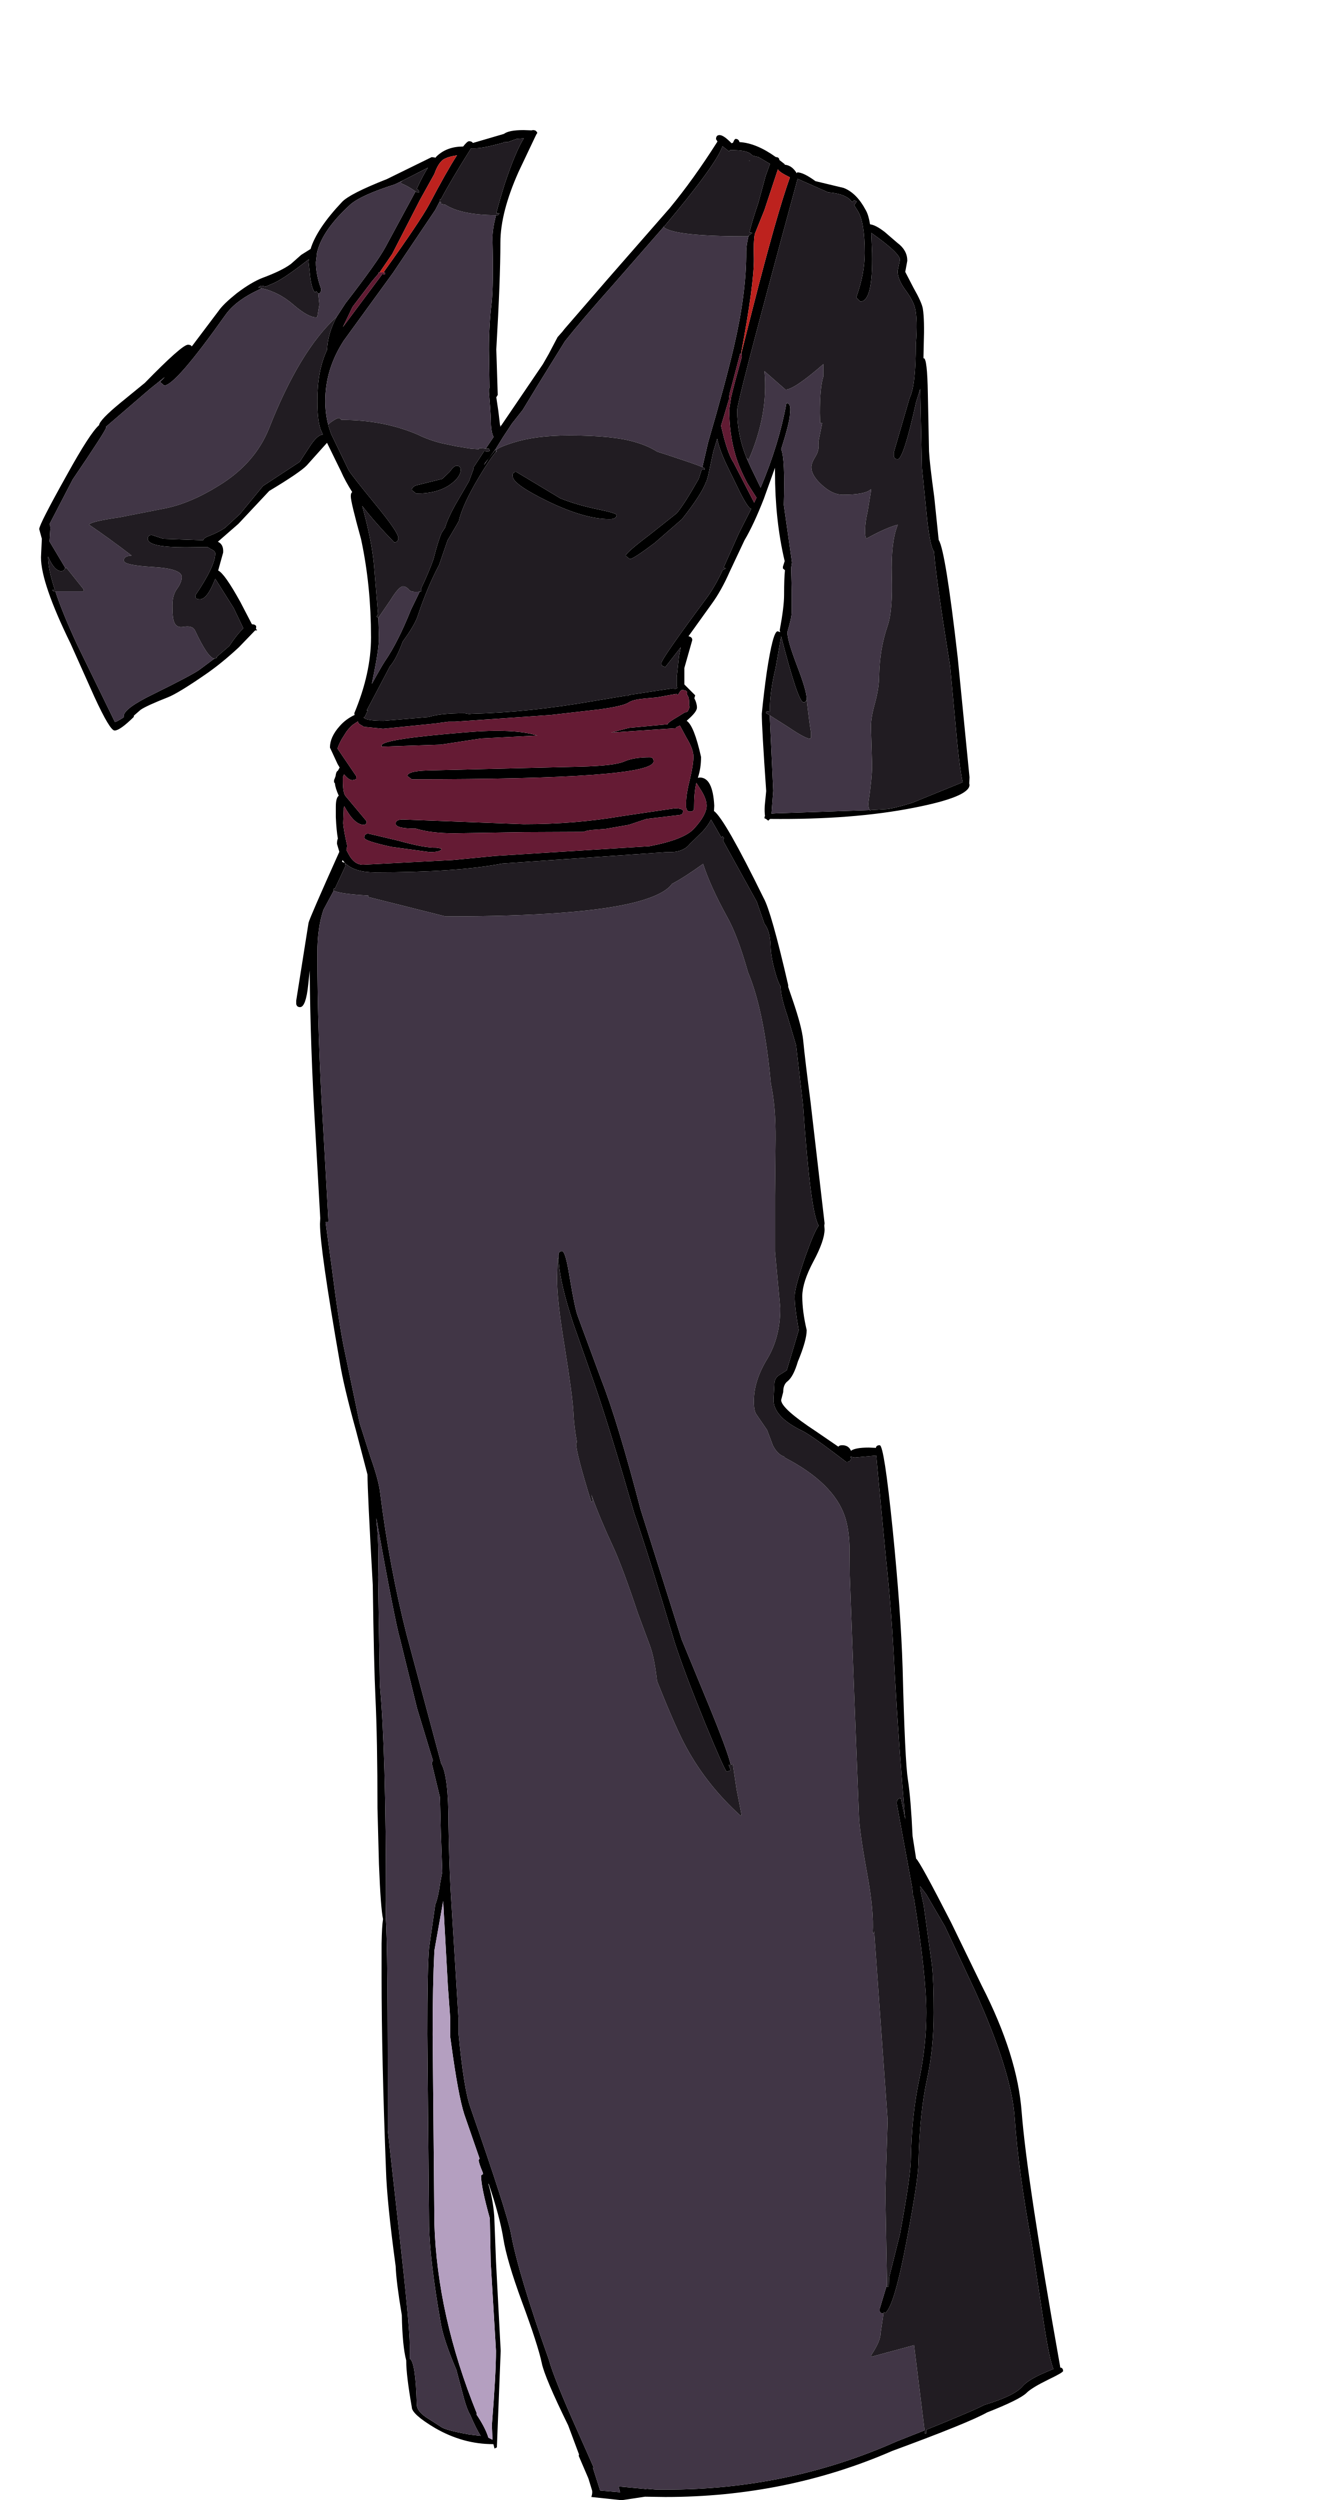 <?xml version="1.0" encoding="UTF-8"?>
<svg xmlns="http://www.w3.org/2000/svg" xmlns:xlink="http://www.w3.org/1999/xlink" width="290px" height="542px" viewBox="0 0 290 542" version="1.1">
<g id="surface1">
<path style=" stroke:none;fill-rule:evenodd;fill:rgb(0%,0%,0%);fill-opacity:1;" d="M 108.73 92.23 L 117.766 78.93 L 119.039 76.699 L 120.945 73.074 L 121.965 71.926 L 122.41 71.355 L 131.891 60.406 L 145.254 45.129 C 148.691 40.973 152.148 36.156 155.625 30.68 L 155.309 30.172 C 155.309 29.578 155.562 29.281 156.074 29.281 C 156.668 29.281 157.535 29.875 158.68 31.062 L 159 30.934 C 159.211 30.383 159.402 30.109 159.57 30.109 C 159.996 30.109 160.273 30.34 160.398 30.809 C 162.816 30.934 165.449 32.016 168.289 34.055 C 168.758 34.055 169.012 34.266 169.055 34.691 L 170.199 35.582 L 170.199 35.707 C 171.258 35.793 172.129 36.41 172.809 37.555 L 172.934 37.363 C 173.824 37.363 175.141 38 176.879 39.273 L 182.988 40.738 C 184.855 41.457 186.445 43.051 187.762 45.512 C 188.188 46.234 188.504 47.273 188.715 48.629 C 189.523 48.715 190.582 49.266 191.898 50.285 L 194.633 52.641 C 196.078 53.703 196.797 54.996 196.797 56.523 L 196.352 58.941 L 198.133 62.379 C 199.363 64.543 200.043 66.07 200.172 66.961 C 200.426 68.574 200.488 71.121 200.363 74.602 L 200.297 77.656 L 200.363 77.656 C 200.871 77.656 201.168 80.203 201.254 85.293 L 201.508 97.832 C 201.59 99.531 201.973 102.863 202.652 107.828 L 203.605 117.059 C 204.582 118.5 205.961 127.027 207.742 142.645 L 210.289 168.488 L 210.227 169.824 L 210.289 170.145 C 210.289 171.883 206.258 173.539 198.199 175.109 C 189.418 176.848 179.023 177.652 167.016 177.527 L 166.637 177.91 L 166.062 177.461 L 165.871 177.461 L 165.809 177.145 L 165.934 176.891 C 165.852 176.34 165.828 175.617 165.871 174.727 L 166.191 171.48 C 165.555 162.355 165.234 156.777 165.234 154.738 C 165.531 151.684 165.895 148.672 166.316 145.699 C 167.207 139.801 167.992 136.852 168.672 136.852 L 169.246 137.043 L 169.117 136.66 C 169.754 133.266 170.07 130.699 170.07 128.961 C 170.07 126.539 170.137 124.758 170.262 123.613 L 169.816 123.23 L 169.816 122.848 L 170.199 121.641 C 168.801 115.742 168.098 109.293 168.098 102.289 L 168.098 101.398 L 165.809 107.762 L 165.746 107.953 C 164.262 111.773 162.84 114.828 161.48 117.121 L 158.301 123.867 C 157.07 126.668 155.754 129.023 154.355 130.934 L 149.328 137.934 C 149.879 138.02 150.156 138.297 150.156 138.762 L 148.438 144.809 L 148.438 148.375 L 150.789 150.73 L 150.602 151.367 C 150.98 152.086 151.172 152.766 151.172 153.402 C 151.172 153.996 150.516 154.867 149.199 156.012 L 148.945 156.266 C 150.008 156.945 151.047 159.555 152.062 164.098 C 152.062 165.75 151.828 167.258 151.363 168.613 L 151.809 168.551 C 153.676 168.551 154.715 170.59 154.926 174.664 L 154.863 175.809 C 156.434 176.953 160.02 183.234 165.617 194.648 C 166.719 196.559 168.504 202.859 170.961 213.555 L 170.961 213.938 L 172.043 217.117 C 173.273 220.727 173.996 223.504 174.207 225.457 C 174.504 228.512 175.035 232.945 175.797 238.762 L 178.852 265.176 L 178.789 265.684 L 178.852 266.512 C 178.852 268.125 178.047 270.438 176.434 273.449 C 174.824 276.465 174.016 278.988 174.016 281.023 C 174.016 283.188 174.336 285.629 174.973 288.344 C 174.973 289.832 174.336 292.102 173.062 295.156 C 172.426 297.32 171.684 298.742 170.836 299.422 C 170.199 299.887 169.879 300.672 169.879 301.777 L 169.434 303.496 C 169.434 304.727 171.961 306.996 177.008 310.305 L 181.844 313.617 C 181.973 313.402 182.246 313.297 182.672 313.297 C 183.605 313.297 184.242 313.699 184.582 314.508 C 185.176 314.039 186.469 313.805 188.461 313.805 L 189.988 313.871 C 190.031 313.488 190.309 313.297 190.816 313.297 C 191.453 313.297 192.387 319.363 193.617 331.5 C 194.805 343.297 195.523 353.336 195.781 361.609 C 196.121 375.102 196.5 383.168 196.926 385.797 C 197.348 388.512 197.688 392.586 197.941 398.02 L 198.707 402.918 C 199.258 403.344 201.781 407.949 206.281 416.73 L 212.961 430.48 C 218.137 440.582 221.02 449.746 221.613 457.98 C 222.379 467.738 225.156 486.094 229.953 513.039 L 229.953 513.23 C 230.375 513.273 230.586 513.527 230.586 513.992 C 230.586 514.207 229.527 514.82 227.406 515.84 C 224.988 517.027 223.418 517.98 222.695 518.703 C 221.723 519.68 218.859 521.102 214.105 522.969 C 211.477 524.453 204.625 527.234 193.551 531.305 C 178.238 537.969 161.82 541.301 144.301 541.301 L 139.91 541.234 L 134.82 542 L 128.266 541.301 C 128.477 540.664 128.52 540.152 128.391 539.773 L 127.629 537.289 L 125.527 532.387 L 125.59 532.07 L 123.238 525.77 C 119.844 518.852 117.934 514.355 117.512 512.273 C 116.957 509.645 115.516 505.188 113.184 498.906 C 111.02 493.008 109.684 488.469 109.176 485.285 C 108.664 482.102 107.605 478.137 105.992 473.383 L 105.93 473.445 C 106.566 475.484 106.988 477.797 107.203 480.383 L 107.582 490.25 L 108.602 509.602 L 107.773 530.543 L 107.266 530.797 L 107.012 529.844 L 106.945 529.844 C 102.578 529.844 98.379 528.676 94.348 526.34 C 90.996 524.348 89.32 522.84 89.32 521.82 C 88.516 517.238 88.113 513.906 88.113 511.828 L 88.113 511.703 C 87.559 509.621 87.242 506.355 87.156 501.898 C 86.352 497.105 85.906 493.559 85.82 491.27 C 84.547 481.891 83.848 474.93 83.719 470.391 C 83.086 454.055 82.766 440.094 82.766 428.508 L 82.766 421.379 C 82.809 418.832 82.914 417.051 83.086 416.031 C 82.746 414.504 82.449 410.535 82.195 404.129 L 81.875 391.973 C 81.875 382.125 81.727 374.086 81.43 367.848 C 81.219 363.562 81.027 355.477 80.855 343.594 C 80.094 330.145 79.711 322.164 79.711 319.664 L 77.23 310.18 C 75.406 303.602 74.219 298.57 73.668 295.094 C 70.824 278.797 69.402 268.867 69.402 265.305 L 69.465 264.094 L 68.387 244.996 C 67.664 232.863 67.262 221.32 67.176 210.371 L 66.859 213.426 C 66.52 216.695 65.926 218.328 65.074 218.328 C 64.609 218.328 64.332 218.094 64.25 217.629 L 64.25 216.926 L 66.922 200.059 C 67.047 199.422 69.277 194.289 73.602 184.656 L 73.094 182.938 C 73.094 182.426 73.156 182.047 73.285 181.793 C 73.074 180.602 72.926 179.055 72.84 177.145 L 72.84 174.918 C 72.84 173.602 73.051 172.797 73.477 172.496 C 72.965 171.352 72.691 170.461 72.648 169.824 L 72.457 169.57 L 72.457 169.125 L 72.777 168.297 C 72.859 167.574 73.031 167.172 73.285 167.086 L 73.668 166.387 L 73.223 165.625 L 71.566 162.059 C 71.566 160.531 72.266 158.984 73.668 157.414 C 74.559 156.395 75.641 155.586 76.91 154.992 L 76.848 154.613 C 79.266 148.84 80.477 143.367 80.477 138.188 C 80.477 130.68 79.754 123.57 78.312 116.867 C 76.828 111.52 76.086 108.422 76.086 107.574 C 76.086 107.105 76.191 106.809 76.402 106.68 C 75.383 105.07 74.578 103.582 73.984 102.227 L 70.93 95.988 L 66.539 100.891 C 65.562 101.906 62.848 103.754 58.395 106.426 L 51.711 113.555 L 47.258 117.438 C 48.105 117.82 48.488 118.605 48.402 119.793 L 47.32 123.676 C 48.254 124.102 49.867 126.391 52.16 130.551 L 54.641 135.324 C 55.402 135.367 55.699 135.645 55.531 136.152 L 55.531 136.344 L 55.785 136.66 L 55.34 136.66 L 51.84 140.289 C 49.379 142.582 46.984 144.535 44.648 146.145 C 40.66 148.902 37.902 150.582 36.379 151.176 C 33.363 152.363 31.414 153.254 30.523 153.848 L 29.059 155.121 L 28.996 155.438 C 27 157.391 25.621 158.367 24.859 158.367 C 24.18 158.367 22.719 155.926 20.469 151.047 L 15.312 139.527 C 11.031 130.785 8.887 124.547 8.887 120.812 L 9.078 116.801 L 8.504 114.703 C 8.504 114.023 10.5 110.117 14.488 102.988 C 17.84 96.922 20.172 93.312 21.488 92.168 C 21.57 91.406 23.141 89.77 26.195 87.266 L 31.414 83.004 C 36.801 77.484 39.918 74.727 40.77 74.727 C 41.191 74.727 41.469 74.855 41.594 75.109 L 47.449 67.344 C 48.129 66.367 49.422 65.117 51.332 63.59 C 53.453 61.977 55.34 60.852 56.996 60.215 C 59.75 59.195 61.789 58.199 63.102 57.223 L 65.332 55.25 L 67.367 53.977 C 68.258 51.051 70.527 47.656 74.176 43.793 C 75.277 42.605 78.523 40.949 83.91 38.828 L 93.648 34.055 L 94.477 34.18 L 94.664 33.926 C 96.152 32.484 98.082 31.762 100.457 31.762 C 101.051 31 101.473 30.617 101.73 30.617 C 102.152 30.617 102.43 30.742 102.555 31 L 109.301 29.027 C 110.023 28.473 111.445 28.199 113.566 28.199 L 115.281 28.262 L 115.602 28.199 C 115.984 28.199 116.238 28.305 116.363 28.516 C 116.578 28.688 116.578 28.879 116.363 29.09 L 116.047 29.727 L 112.484 37.238 C 109.852 43.137 108.539 48.25 108.539 52.578 C 108.539 57.883 108.242 65.605 107.648 75.746 L 107.965 85.613 L 107.648 86.121 L 108.094 89.113 L 108.473 92.297 L 108.539 92.551 L 108.73 92.23 M 188.652 175.617 L 188.715 175.746 L 188.906 175.617 L 191.961 175.426 C 192.852 175.426 194.824 174.961 197.879 174.027 L 208.824 169.57 C 208.441 168 208.039 165.113 207.617 160.914 L 206.09 144.426 C 204.051 131.824 202.887 123.527 202.59 119.539 C 202.078 118.988 201.59 116.738 201.125 112.793 L 199.98 101.461 L 199.598 84.277 L 198.707 87.141 C 196.883 95.414 195.547 99.551 194.699 99.551 C 194.23 99.551 193.957 99.32 193.871 98.852 L 193.871 98.09 L 197.309 86.25 C 198.199 84.508 198.645 80.625 198.645 74.602 C 198.941 71.035 198.875 68.406 198.453 66.707 C 198.199 65.648 197.457 64.289 196.227 62.633 C 195.207 61.191 194.699 59.898 194.699 58.75 L 195.207 56.332 C 195.207 55.355 193.129 53.406 188.973 50.477 L 189.16 54.867 C 189.289 61.871 188.441 65.371 186.617 65.371 L 185.727 64.48 C 186.957 61.043 187.57 57.84 187.57 54.867 C 187.57 50.371 187.062 47.316 186.043 45.703 L 185.281 44.492 L 185.852 43.664 L 185.281 43.41 L 184.836 43.793 L 184.324 43.219 C 183.352 42.371 181.781 41.863 179.617 41.691 L 173 38.766 L 169.754 50.73 C 163.18 75.004 159.891 87.734 159.891 88.922 C 159.891 92.488 160.547 95.883 161.863 99.105 L 161.801 99.172 L 161.992 99.426 L 162.883 101.398 L 164.98 105.727 C 167.652 99.402 169.52 93.293 170.582 87.395 C 171.301 87.395 171.555 88.16 171.344 89.688 C 171.344 90.789 170.707 93.355 169.434 97.387 C 170.031 98.746 170.219 102.777 170.008 109.48 L 171.789 121.957 L 171.598 123.105 L 171.727 128.258 L 171.727 132.652 C 171.727 133.457 171.406 134.922 170.773 137.043 C 170.773 138.23 171.473 140.652 172.871 144.301 C 174.273 147.949 174.973 150.348 174.973 151.492 L 174.973 151.746 L 174.527 152.258 L 174.273 152.258 C 173.508 152.258 171.895 147.484 169.434 137.934 L 168.227 144.809 C 167.379 148.289 166.953 151.449 166.953 154.293 L 166.383 154.168 L 166.191 154.355 L 166.191 154.613 L 166.953 155.059 L 167.719 171.414 L 167.336 176.379 L 168.418 176.316 L 188.652 175.617 M 162.371 51.113 L 163.199 50.477 L 162.562 50.348 C 162.988 48.609 163.625 46.508 164.473 44.047 L 166.062 38.191 L 167.016 35.52 L 164.535 34.055 L 163.262 33.734 L 162.816 33.355 C 162.18 32.801 160.695 32.527 158.363 32.527 L 158.109 32.844 L 157.918 32.652 L 156.707 31.699 C 155.816 34.328 151.66 40.059 144.238 48.887 L 144.172 48.949 L 144.047 48.949 L 144.047 49.074 L 132.973 61.742 C 128.477 66.793 124.996 70.867 122.539 73.965 L 116.746 83.32 L 113.375 88.859 L 111.211 91.598 L 111.02 91.852 L 109.047 94.844 L 107.52 97.324 L 107.457 97.387 L 106.121 99.234 L 105.547 99.934 L 105.23 100.316 L 104.973 100.824 L 106.055 99.297 L 106.121 99.234 L 107.52 97.387 L 107.52 97.707 L 107.582 97.898 C 106.566 99.172 105.355 100.973 103.957 103.309 C 101.539 107.34 100.055 110.562 99.5 112.984 L 99.184 113.555 L 97.656 116.164 L 97.082 117.121 L 95.238 122.469 C 93.543 125.648 91.992 129.34 90.594 133.543 C 90.168 134.859 89.086 136.703 87.348 139.082 C 86.414 141.625 85.48 143.43 84.547 144.492 L 79.52 154.039 L 79.84 153.977 L 79.52 154.547 L 79.203 155.25 L 79.012 155.504 L 78.883 155.504 L 78.949 155.566 L 78.949 155.629 C 79.457 156.055 80.879 156.266 83.211 156.266 L 92.949 155.438 C 94.688 154.887 97.297 154.613 100.773 154.613 L 101.73 154.801 L 102.367 154.738 C 110.594 154.527 119.336 153.613 128.582 152 L 135.836 150.793 L 135.836 150.918 L 136.219 150.918 L 136.41 150.664 L 145.574 149.266 L 146.59 149.328 L 146.91 149.137 L 146.781 148.566 L 146.781 146.781 L 147.289 142.199 L 147.672 140.289 L 144.301 144.617 L 143.535 144.301 L 143.473 143.727 C 143.473 143.133 146.719 138.465 153.207 129.723 C 154.438 128.07 155.625 126.012 156.773 123.551 L 157.473 123.23 L 156.965 123.039 L 157.152 122.594 L 160.273 115.594 L 162.945 110.309 C 162.52 110.266 161.715 109.078 160.527 106.746 L 158.047 101.652 C 156.773 99.105 155.945 96.922 155.562 95.098 L 154.734 97.832 L 153.59 103.117 L 153.207 104.453 L 153.145 104.453 C 152.508 106.234 150.77 108.93 147.926 112.539 L 142.008 117.691 C 138.914 120.027 137.109 121.195 136.602 121.195 L 135.711 120.492 C 135.711 120.07 137.449 118.543 140.926 115.91 L 146.781 111.266 C 147.844 110.035 149.434 107.551 151.555 103.816 L 152.191 101.844 L 152.828 101.844 L 152.891 101.527 L 152.383 101.27 L 152.383 101.145 L 153.59 95.926 C 156.094 87.352 157.961 80.434 159.191 75.172 C 161.016 67.324 161.906 60.426 161.863 54.488 C 161.863 53.637 162.031 52.512 162.371 51.113 M 162.691 34.883 L 162.438 34.883 L 162.562 34.816 L 162.691 34.883 M 160.781 76.699 L 163.262 66.898 C 166.785 53.105 169.477 43.625 171.344 38.445 C 169.691 37.641 168.82 37.047 168.734 36.664 L 165.809 45.512 L 163.707 50.73 C 163.496 51.875 163.434 53.637 163.516 56.016 C 163.559 59.664 162.625 66.559 160.719 76.699 L 160.527 76.699 L 159 82.492 L 158.234 85.359 L 158.234 85.422 L 158.109 86.312 L 158.109 86.566 L 156.391 92.297 L 157.027 94.906 C 157.746 97.535 158.449 99.34 159.125 100.316 L 163.582 108.973 L 164.09 107.891 L 162.117 104.773 C 160.887 102.438 160.02 100.379 159.508 98.598 C 158.617 95.543 158.172 92.273 158.172 88.797 L 158.617 85.93 L 158.68 85.676 L 158.746 85.547 L 158.746 85.422 L 159.383 82.938 L 160.91 77.336 L 160.844 76.699 L 160.781 76.699 M 132.211 112.539 C 128.605 112.539 124.129 111.242 118.781 108.656 C 113.734 106.195 111.211 104.391 111.211 103.246 L 111.211 102.797 C 111.336 102.461 111.594 102.289 111.973 102.289 L 121.52 108.02 C 123.895 108.992 126.758 109.82 130.109 110.5 C 132.527 111.008 133.738 111.391 133.738 111.645 C 133.738 112.242 133.227 112.539 132.211 112.539 M 107.582 46.656 L 108.027 46.656 L 108.348 46.273 L 107.648 46.211 C 108.113 44.387 108.73 42.266 109.492 39.848 C 111.062 35.137 112.441 31.848 113.629 29.98 L 112.039 30.109 L 110.129 30.809 L 109.301 30.742 L 109.176 30.934 C 106.246 31.742 104.211 32.145 103.066 32.145 L 102.176 32.145 C 99.332 36.641 97.148 40.336 95.621 43.219 L 95.555 43.219 C 95.43 43.219 95.367 43.285 95.367 43.41 L 95.367 43.664 L 94.41 45.512 L 85.246 59.133 L 74.559 73.836 C 71.883 77.953 70.547 82.324 70.547 86.949 C 70.547 88.73 70.762 90.43 71.184 92.043 L 71.25 92.359 L 71.82 94.078 L 75.574 101.844 C 75.871 102.438 77.844 104.961 81.492 109.418 C 84.762 113.406 86.395 115.805 86.395 116.609 C 86.395 117.246 86.098 117.566 85.504 117.566 C 82.746 114.723 80.434 112.094 78.566 109.672 L 79.328 112.602 C 80.262 116.379 80.855 119.668 81.113 122.469 L 82.004 133.098 L 81.684 133.672 L 82.004 133.926 L 82.066 133.926 L 82.195 138.316 C 82.195 140.016 81.707 143.176 80.73 147.801 L 80.668 148.246 C 82.066 145.699 83.02 144.047 83.531 143.281 C 85.395 140.566 87.262 136.875 89.129 132.207 L 91.039 128.258 L 91.355 128.195 L 91.422 127.941 L 91.355 127.688 L 91.293 127.688 C 92.523 125.098 93.434 122.934 94.031 121.195 C 94.707 118.562 95.281 116.695 95.746 115.594 L 96.574 114.32 C 96.871 113.176 97.594 111.562 98.738 109.48 L 101.73 104.328 L 102.746 101.59 L 102.621 101.461 L 105.039 97.77 L 105.93 97.898 L 106.246 97.707 L 106.055 97.262 L 105.355 97.262 L 107.074 94.715 C 106.777 94.207 106.586 93.379 106.5 92.23 L 106.438 90.195 L 106.312 88.223 L 106.055 84.977 L 106.055 84.34 L 106.184 84.086 L 106.055 75.809 C 106.055 72.246 106.246 68.895 106.629 65.754 C 106.926 63.164 106.988 58.539 106.82 51.875 C 106.777 50.605 107.031 48.863 107.582 46.656 M 83.211 59.07 L 83.531 58.559 C 88.578 51.516 91.758 46.785 93.074 44.367 C 95.621 39.527 97.637 35.965 99.121 33.672 C 97.676 33.883 96.637 34.223 96 34.691 C 95.324 35.242 94.73 36.238 94.219 37.684 L 91.039 43.41 L 85.059 55.059 L 82.32 59.07 C 82.152 59.07 82.066 59.113 82.066 59.195 L 82.129 59.262 L 80.668 60.98 L 76.465 66.516 L 74.367 70.91 L 82.957 59.387 L 83.02 59.387 L 83.273 59.516 L 83.531 59.453 L 83.531 59.133 L 83.211 59.07 M 87.348 39.145 L 87.219 39.211 L 85.629 39.973 C 80.707 41.543 77.484 43.008 75.957 44.367 C 72.012 47.973 69.637 51.348 68.832 54.488 L 68.832 54.676 L 68.766 54.742 L 68.512 56.84 C 68.512 58.668 68.895 60.598 69.656 62.633 C 69.656 63.27 69.445 63.609 69.02 63.652 L 68.641 63.145 L 68.32 63.336 L 68.387 63.461 C 67.918 63.035 67.559 61.953 67.305 60.215 L 66.922 56.777 L 66.984 56.203 C 63.125 59.219 60.453 61 58.969 61.551 L 57.629 62.125 L 56.805 61.934 C 56.551 61.934 56.293 62.062 56.039 62.316 L 56.805 62.508 C 53.027 64.16 50.355 66.137 48.785 68.426 C 41.617 78.527 37.227 83.574 35.613 83.574 L 34.723 82.812 L 35.742 81.73 L 32.559 84.277 L 23.016 92.488 L 23.016 92.68 C 23.016 93.059 20.598 96.816 15.758 103.945 L 10.734 113.621 L 10.859 113.875 L 10.922 114.512 L 10.734 117.375 L 14.043 122.914 L 14.043 123.293 C 13.914 123.633 13.66 123.805 13.277 123.805 C 12.301 123.805 11.367 122.785 10.477 120.75 L 10.414 120.684 L 10.414 120.75 C 10.414 122.445 10.902 124.801 11.879 127.812 L 11.367 127.879 L 11.559 128.195 L 12.004 128.195 C 13.066 131.422 14.68 135.348 16.84 139.973 L 24.922 156.52 C 25.137 156.52 25.77 156.184 26.832 155.504 L 26.832 155.25 C 26.832 154.145 28.973 152.555 33.258 150.473 C 38.859 147.715 42.188 145.953 43.25 145.191 L 46.496 142.773 L 46.559 142.773 L 47.066 142.582 L 46.941 142.453 L 49.738 140.035 C 50.93 138.254 51.945 136.98 52.793 136.215 L 50.695 131.824 L 46.688 125.457 C 45.539 128.43 44.438 129.914 43.375 129.914 C 42.824 129.914 42.508 129.789 42.422 129.531 L 42.359 129.086 C 45.242 124.844 46.688 121.809 46.688 119.984 C 46.688 119.602 46.367 119.285 45.73 119.031 L 45.031 118.586 L 44.902 118.586 L 40.324 118.648 C 34.809 118.648 32.051 118.031 32.051 116.801 C 32.051 116.25 32.348 115.977 32.941 115.977 L 35.422 116.801 L 44.078 117.121 C 44.16 116.781 44.543 116.484 45.223 116.23 C 46.578 115.719 47.766 115.125 48.785 114.445 L 52.031 111.457 L 57.059 105.344 L 65.012 100.125 L 67.047 97.008 C 68.238 95.141 69.234 94.207 70.039 94.207 L 69.723 93.504 C 69.129 92.23 68.832 90.027 68.832 86.887 C 68.832 82.516 69.531 78.844 70.93 75.875 C 71.059 73.453 71.734 71.102 72.965 68.809 L 73.094 68.617 L 73.031 68.68 L 74.938 65.754 C 79.562 59.77 82.449 55.719 83.594 53.594 L 89.828 42.074 L 90.148 41.5 L 90.531 41.758 C 90.867 41.758 90.977 41.691 90.848 41.566 L 90.848 41.309 L 90.402 40.93 C 91.25 39.062 92.059 37.535 92.82 36.344 L 87.348 39.145 M 99.055 100.953 C 99.566 100.953 99.863 101.227 99.945 101.781 C 99.945 102.797 99.246 103.84 97.848 104.898 C 95.98 106.301 93.457 107 90.273 107 L 89.32 106.234 C 89.32 105.727 89.723 105.367 90.531 105.152 L 95.938 103.816 L 97.527 102.289 C 98.164 101.398 98.676 100.953 99.055 100.953 M 104.34 160.086 L 95.621 161.422 L 82.766 161.867 L 82.766 161.613 C 82.766 160.68 88.875 159.727 101.094 158.75 C 107.965 158.156 113.121 158.387 116.555 159.449 L 104.34 160.086 M 77.613 156.395 L 76.848 156.902 C 76.34 157.199 75.766 157.773 75.129 158.621 L 74.047 160.34 C 73.496 161.402 73.223 162.059 73.223 162.312 L 77.293 168.297 L 77.23 168.934 L 76.465 169.125 C 75.914 169.125 75.301 168.699 74.621 167.852 L 74.367 168.488 L 74.367 169.25 C 74.367 170.992 74.559 172.094 74.938 172.562 L 79.52 178.035 C 79.52 178.543 79.309 178.801 78.883 178.801 C 77.527 178.801 76.129 177.461 74.684 174.789 L 74.559 175.109 L 74.559 175.488 L 74.43 178.48 C 74.516 179.543 74.812 181.176 75.32 183.383 L 75.129 184.273 L 75.641 185.227 C 76.445 186.715 77.484 187.457 78.758 187.457 L 98.23 186.438 L 107.391 185.547 L 140.863 183.445 C 145.953 182.469 149.199 181.176 150.602 179.562 C 152.383 177.613 153.273 175.977 153.273 174.664 C 153.273 173.73 152.891 172.645 152.129 171.414 L 151.047 169.695 C 150.707 171.055 150.535 172.879 150.535 175.172 C 150.535 175.68 150.238 175.934 149.645 175.934 C 149.18 175.934 148.902 175.617 148.816 174.98 L 148.816 173.961 C 148.816 172.773 149.094 171.098 149.645 168.934 C 150.156 166.77 150.41 165.137 150.41 164.031 C 150.41 162.93 149.898 161.551 148.883 159.895 L 147.48 157.285 L 146.656 157.668 L 146.59 157.859 L 132.527 158.812 L 136.41 157.793 L 144.555 157.031 L 144.809 157.031 L 144.809 156.965 C 144.809 156.754 145.613 156.184 147.227 155.25 L 148.562 154.422 L 148.629 154.422 C 149.008 154.422 149.262 154.188 149.391 153.719 L 149.582 153.273 L 149.453 152.828 C 149.539 151.727 149.391 150.984 149.008 150.602 C 149.223 149.922 148.859 149.582 147.926 149.582 C 147.715 149.582 147.418 149.945 147.035 150.664 L 146.719 150.41 L 142.52 151.176 L 139.781 151.43 C 138.086 151.598 136.961 151.875 136.41 152.258 C 135.602 152.809 133.461 153.316 129.98 153.785 L 119.484 154.992 L 98.609 156.457 L 97.211 156.457 L 94.41 156.84 L 83.086 157.984 L 79.457 157.602 C 79.031 157.602 78.758 157.52 78.629 157.348 C 78.289 157.18 78.016 157.008 77.801 156.84 L 77.613 156.395 M 88.367 168.234 C 88.367 167.512 89.828 167.109 92.758 167.023 L 125.91 166.195 C 130.875 166.07 134.055 165.688 135.453 165.051 C 136.812 164.457 138.656 164.16 140.992 164.16 C 141.5 164.16 141.754 164.457 141.754 165.051 C 141.754 167.641 124.277 168.934 89.32 168.934 L 88.367 168.234 M 79.902 180.711 L 86.395 182.238 C 90.168 183.297 92.926 183.809 94.664 183.766 L 95.746 183.957 C 95.746 184.465 94.898 184.719 93.203 184.719 L 84.867 183.574 C 80.965 182.727 79.012 182.066 79.012 181.602 C 79.012 181.008 79.309 180.711 79.902 180.711 M 74.812 187.074 L 74.938 187.711 L 72.648 192.613 L 72.52 192.613 L 72.266 192.738 L 72.266 192.93 L 72.395 193.059 L 70.168 197.195 C 69.277 199.785 68.832 202.922 68.832 206.617 C 68.832 218.156 69.254 230.805 70.102 244.551 L 71.25 264.922 L 70.613 264.922 L 71.883 274.215 C 73.031 283.211 74.004 289.535 74.812 293.184 L 77.992 308.461 L 80.41 316.035 C 81.559 319.258 82.234 321.785 82.449 323.609 C 83.805 334.387 85.715 344.613 88.176 354.289 L 95.684 382.297 C 96.746 384.035 97.273 388.406 97.273 395.41 C 97.359 400.754 97.508 405.445 97.719 409.477 L 99.438 437.484 L 99.438 440.664 C 100.203 448.812 101.07 454.223 102.047 456.898 C 107.352 472.133 110.277 481.234 110.828 484.203 C 111.891 490.016 114.625 499.121 119.039 511.512 C 119.758 514.184 121.859 519.402 125.336 527.168 L 128.836 535.062 L 128.582 534.934 L 130.172 539.898 L 134.5 540.281 L 134.184 539.008 L 140.164 539.582 L 140.293 539.516 L 142.391 539.707 L 144.492 539.707 C 162.141 539.707 178.789 536.23 194.445 529.27 L 200.551 526.852 L 200.617 527.551 L 200.934 527.488 L 200.934 526.723 C 208.062 523.836 212.219 522.055 213.406 521.375 C 217.777 520.062 220.555 518.723 221.742 517.367 C 222.508 516.434 224.055 515.457 226.387 514.438 L 228.488 513.547 C 227.895 512.062 227.215 508.836 226.453 503.871 L 223.844 486.688 C 221.891 476.078 220.641 466.891 220.09 459.125 C 219.664 452.504 216.777 443.273 211.434 431.438 L 204.941 417.559 L 200.934 410.684 L 199.598 408.902 L 199.66 409.793 L 200.363 413.105 L 202.145 426.023 C 202.398 428.316 202.523 431.754 202.523 436.336 C 202.523 441.473 202.039 446.289 201.062 450.785 C 200 455.582 199.387 461.629 199.215 468.926 C 199.172 471.348 198.348 476.797 196.734 485.285 C 194.91 495.047 193.34 500.414 192.027 501.391 L 191.645 501.199 L 191.645 501.516 L 191.578 501.516 C 191.156 501.516 190.902 501.348 190.816 501.008 L 190.816 500.5 L 192.406 495.215 L 192.406 495.789 L 192.789 495.66 L 192.852 493.75 L 195.207 484.332 C 196.734 476.016 197.52 470.668 197.562 468.289 C 197.688 461.715 198.305 455.855 199.406 450.723 C 200.426 445.844 200.934 441.047 200.934 436.336 C 200.934 430.949 200.023 422.59 198.199 411.258 L 198.07 411.195 L 197.879 409.285 L 197.754 408.648 L 194.508 390.953 C 194.508 390.188 194.805 389.809 195.398 389.809 L 196.352 394.391 C 195.461 384.418 194.699 373.852 194.062 362.691 C 193.637 353.824 193.023 345.695 192.215 338.312 L 190.055 315.523 L 185.406 315.969 L 184.516 315.781 L 184.453 315.844 L 184.582 316.098 C 184.582 316.648 184.242 316.926 183.562 316.926 C 178.387 312.98 175.203 310.73 174.016 310.18 C 169.859 308.184 167.781 305.934 167.781 303.43 L 167.973 300.059 C 167.973 299.25 168.289 298.613 168.926 298.148 L 170.645 297.066 L 171.535 294.137 L 173.254 288.344 C 172.66 285.035 172.363 282.594 172.363 281.023 C 172.363 279.754 173.148 276.844 174.719 272.305 C 175.988 268.742 176.945 266.535 177.582 265.684 C 176.395 263.859 175.27 255.227 174.207 239.777 L 172.68 226.602 L 170.773 220.172 C 169.84 217.5 169.352 215.379 169.309 213.809 C 168.926 213.215 168.543 212.219 168.164 210.816 C 167.527 208.609 167.188 206.68 167.145 205.023 C 167.059 202.816 166.613 201.227 165.809 200.25 L 164.152 195.477 L 156.836 182.238 L 157.027 181.664 L 156.707 181.281 L 156.453 181.535 L 154.227 177.652 C 153.801 178.504 153.207 179.352 152.445 180.199 L 149.582 183 C 148.562 184.273 146.91 184.848 144.617 184.719 L 108.918 187.203 C 102.344 188.477 93.137 189.109 81.301 189.109 C 78.375 189.109 76.211 188.434 74.812 187.074 L 74.305 186.438 L 74.176 186.82 L 74.812 187.074 M 90.211 179.629 C 87.285 179.629 85.82 179.266 85.82 178.543 C 85.82 177.949 86.352 177.652 87.41 177.652 L 113.566 178.672 C 120.945 178.672 127.988 178.098 134.691 176.953 L 146.336 175.234 C 147.734 175.234 148.332 175.512 148.117 176.062 C 148.117 176.445 147.801 176.656 147.164 176.699 L 140.227 177.527 L 136.41 178.801 L 131.32 179.691 L 128.074 179.945 L 127.117 180.137 L 126.547 180.328 L 113.691 180.391 L 98.609 180.645 C 95.219 180.645 92.418 180.305 90.211 179.629 M 121.137 272.75 L 121.137 272.176 C 121.137 271.543 121.391 271.223 121.902 271.223 C 122.41 271.223 122.961 273.109 123.555 276.887 C 124.32 281.473 124.914 284.293 125.336 285.355 L 130.492 299.293 C 132.824 305.234 135.645 314.551 138.953 327.238 L 147.863 355.434 L 153.59 369.312 C 156.434 376.227 158.066 380.641 158.492 382.551 L 158.047 382.613 L 158.492 383.762 L 157.664 384.078 C 157.41 384.078 155.84 380.578 152.953 373.574 C 149.941 366.191 147.734 360.336 146.336 356.008 C 142.562 343.363 139.633 334.027 137.555 328 C 133.992 315.652 131.129 306.336 128.965 300.059 L 124.32 286.816 C 122.496 281.258 121.457 276.887 121.199 273.707 L 121.199 272.75 L 121.137 272.75 M 81.684 330.23 C 82.023 332.73 82.129 336.613 82.004 341.875 L 82.383 365.238 C 83.273 374.742 83.719 390.336 83.719 412.023 L 83.656 415.648 C 83.996 419.086 84.145 434.469 84.102 461.797 L 86.52 483.441 C 88.09 497.316 88.875 505.656 88.875 508.457 L 88.875 511.32 C 89.723 511.742 90.234 515.098 90.402 521.375 C 90.445 522.227 91.102 523.094 92.375 523.988 L 95.555 526.023 C 96.109 526.531 98.164 527.105 101.73 527.742 L 104.273 528.059 C 103.637 527.086 102.875 525.555 101.984 523.477 C 101.559 522.797 101.113 521.633 100.648 519.977 L 98.992 513.738 C 97.082 509.281 95.938 505.805 95.555 503.301 C 94.031 494.602 93.203 487.703 93.074 482.613 L 92.691 440.984 C 92.691 431.266 92.82 425.027 93.074 422.27 L 94.41 412.914 C 94.836 411.895 95.195 410.305 95.492 408.141 L 95.938 405.785 L 95.621 397.129 L 95.43 389.617 L 93.648 382.234 L 93.902 381.598 L 93.773 381.215 L 90.465 370.328 L 86.773 355.309 C 86.012 352.676 84.293 343.934 81.621 329.082 L 81.684 330.23 M 96.129 412.086 L 94.219 422.844 C 93.965 427.766 93.84 433.832 93.84 441.047 L 94.219 482.102 C 94.645 495.387 97.699 509.051 103.383 523.094 L 103.383 523.477 L 103.766 524.051 C 104.824 525.703 105.547 527.168 105.93 528.441 L 106.82 528.887 L 106.691 525.703 C 107.285 518.32 107.582 512.953 107.582 509.602 L 106.438 490.441 L 106.246 480.895 C 104.973 476.352 104.34 473.254 104.34 471.602 L 104.785 471.281 L 104.719 470.965 C 104.125 469.562 103.828 468.672 103.828 468.289 L 104.02 467.91 L 100.711 458.359 C 99.82 455.602 98.867 450.445 97.848 442.895 L 97.656 441.555 L 97.656 437.484 L 97.148 430.543 L 96.129 412.148 L 96.129 412.086 "/>
<path style=" stroke:none;fill-rule:evenodd;fill:rgb(25.49%,21.176%,27.451%);fill-opacity:1;" d="M 108.473 92.297 L 108.73 92.23 L 108.539 92.551 L 108.473 92.297 M 188.652 175.617 L 168.418 176.316 L 167.336 176.379 L 167.719 171.414 L 166.953 155.059 L 170.961 157.602 C 173.465 159.301 175.055 160.148 175.734 160.148 L 175.926 159.895 L 175.926 158.812 C 175.797 158.387 175.48 156.031 174.973 151.746 L 174.973 151.492 C 174.973 150.348 174.273 147.949 172.871 144.301 C 171.473 140.652 170.773 138.23 170.773 137.043 C 171.406 134.922 171.727 133.457 171.727 132.652 L 171.727 128.258 L 171.598 123.105 L 171.789 121.957 L 170.008 109.48 C 170.219 102.777 170.031 98.746 169.434 97.387 C 170.707 93.355 171.344 90.789 171.344 89.688 C 171.555 88.16 171.301 87.395 170.582 87.395 C 169.52 93.293 167.652 99.402 164.98 105.727 L 162.883 101.398 L 161.992 99.426 L 162.438 99.551 C 165.277 92.977 166.402 86.609 165.809 80.457 L 170.391 84.465 C 171.621 84.465 174.355 82.621 178.598 78.93 L 178.598 81.602 C 178.09 83.172 177.836 85.805 177.836 89.496 L 177.898 91.723 L 178.344 91.723 L 177.516 95.797 C 177.688 96.941 177.496 97.961 176.945 98.852 C 176.309 99.871 175.988 100.676 175.988 101.27 C 175.988 102.461 176.73 103.73 178.219 105.09 C 179.785 106.531 181.312 107.254 182.797 107.254 C 186.066 107.254 188.102 106.852 188.906 106.043 L 188.906 106.555 L 188.207 110.82 C 187.824 112.473 187.633 113.918 187.633 115.148 C 187.633 116.039 187.742 116.57 187.953 116.738 C 190.797 115.168 193.043 114.172 194.699 113.746 L 194.699 113.875 C 193.723 116.293 193.297 119.922 193.426 124.758 C 193.594 129.809 193.297 133.438 192.535 135.645 C 191.391 138.953 190.773 142.582 190.688 146.527 C 190.688 148.227 190.391 150.176 189.797 152.383 C 189.203 154.504 188.906 156.223 188.906 157.539 L 189.16 165.879 C 189.16 167.789 188.887 170.547 188.336 174.152 C 188.336 174.789 188.441 175.277 188.652 175.617 M 169.754 50.73 L 169.879 50.73 L 169.754 50.73 M 144.238 48.887 L 144.301 48.949 L 144.172 48.949 L 144.238 48.887 M 144.047 49.074 L 144.047 49.332 C 145.785 50.605 151.766 51.238 161.992 51.238 L 162.371 51.113 C 162.031 52.512 161.863 53.637 161.863 54.488 C 161.906 60.426 161.016 67.324 159.191 75.172 C 157.961 80.434 156.094 87.352 153.59 95.926 L 152.383 101.145 L 152.383 101.27 C 151.066 100.719 147.777 99.594 142.52 97.898 C 141.246 97.09 139.762 96.434 138.062 95.926 C 134.84 94.906 129.961 94.395 123.43 94.395 C 118.594 94.395 114.52 94.926 111.211 95.988 C 108.836 96.75 107.648 97.305 107.648 97.645 L 107.711 97.961 L 107.582 97.898 L 107.52 97.707 L 107.52 97.387 L 106.121 99.234 L 106.055 99.297 L 104.973 100.824 L 105.23 100.316 L 105.547 99.934 L 106.121 99.234 L 107.457 97.387 L 107.52 97.324 L 109.047 94.844 L 111.02 91.852 L 111.211 91.598 L 113.375 88.859 L 116.746 83.32 L 122.539 73.965 C 124.996 70.867 128.477 66.793 132.973 61.742 L 144.047 49.074 M 78.949 155.629 L 78.949 155.566 L 79.012 155.504 L 78.949 155.629 M 95.367 43.664 L 95.367 43.793 L 95.621 43.793 L 95.621 44.176 L 96.449 44.367 L 96.574 44.367 C 98.867 45.852 102.535 46.613 107.582 46.656 C 107.031 48.863 106.777 50.605 106.82 51.875 C 106.988 58.539 106.926 63.164 106.629 65.754 C 106.246 68.895 106.055 72.246 106.055 75.809 L 106.184 84.086 L 106.055 84.34 L 106.055 84.977 L 106.312 88.223 L 106.438 90.195 L 106.5 92.23 C 106.586 93.379 106.777 94.207 107.074 94.715 L 105.355 97.262 L 103.957 97.133 L 103.828 97.387 L 102.109 97.262 L 98.992 96.75 L 95.938 96.113 C 94.113 95.691 92.332 95.055 90.594 94.207 C 85.629 92.082 80.113 91.023 74.047 91.023 L 73.668 90.641 C 73.41 90.516 72.777 90.812 71.758 91.531 L 71.184 92.043 C 70.762 90.43 70.547 88.73 70.547 86.949 C 70.547 82.324 71.883 77.953 74.559 73.836 L 85.246 59.133 L 94.41 45.512 L 95.367 43.664 M 91.039 128.258 L 89.129 132.207 C 87.262 136.875 85.395 140.566 83.531 143.281 C 83.02 144.047 82.066 145.699 80.668 148.246 L 80.73 147.801 C 81.707 143.176 82.195 140.016 82.195 138.316 L 82.066 133.926 L 84.676 130.105 C 85.906 128.109 86.816 127.113 87.41 127.113 C 87.879 127.113 88.324 127.367 88.746 127.879 C 89.086 128.258 89.852 128.387 91.039 128.258 M 87.348 39.145 L 87.219 39.273 L 86.965 39.402 L 87.031 39.781 C 87.75 39.996 88.789 40.566 90.148 41.5 L 89.828 42.074 L 83.594 53.594 C 82.449 55.719 79.562 59.77 74.938 65.754 L 73.031 68.68 C 67.684 73.52 62.785 81.602 58.332 92.934 C 56.293 97.98 52.668 102.098 47.449 105.281 C 43.293 107.871 39.348 109.523 35.613 110.246 L 25.879 112.156 C 21.719 112.75 19.535 113.281 19.324 113.746 C 22.207 115.699 25.285 117.926 28.551 120.43 C 27.32 120.516 26.77 120.898 26.895 121.574 C 26.895 122.211 28.996 122.656 33.195 122.914 C 37.352 123.168 39.43 123.891 39.43 125.078 C 39.43 125.84 39.094 126.688 38.414 127.621 C 37.734 128.555 37.395 129.766 37.395 131.25 C 37.395 132.566 37.457 133.543 37.586 134.18 C 37.84 135.539 38.562 136.109 39.75 135.898 C 41.066 135.645 41.914 135.898 42.297 136.66 C 44.16 140.652 45.562 142.688 46.496 142.773 L 43.25 145.191 C 42.188 145.953 38.859 147.715 33.258 150.473 C 28.973 152.555 26.832 154.145 26.832 155.25 L 26.832 155.504 C 25.77 156.184 25.137 156.52 24.922 156.52 L 16.84 139.973 C 14.68 135.348 13.066 131.422 12.004 128.195 L 18.051 128.195 L 18.18 127.812 L 14.422 123.105 L 14.043 123.23 L 14.043 123.293 L 14.043 122.914 L 10.734 117.375 L 10.922 114.512 L 10.859 113.875 L 10.734 113.621 L 15.758 103.945 C 20.598 96.816 23.016 93.059 23.016 92.68 L 23.016 92.488 L 32.559 84.277 L 35.742 81.73 L 34.723 82.812 L 35.613 83.574 C 37.227 83.574 41.617 78.527 48.785 68.426 C 50.355 66.137 53.027 64.16 56.805 62.508 C 59.305 63.059 61.617 64.27 63.738 66.137 C 65.816 67.918 67.453 68.809 68.641 68.809 L 68.832 68.617 L 69.277 66.008 L 69.02 63.652 C 69.445 63.609 69.656 63.27 69.656 62.633 C 68.895 60.598 68.512 58.668 68.512 56.84 L 68.766 54.742 L 68.832 54.676 L 68.832 54.488 C 69.637 51.348 72.012 47.973 75.957 44.367 C 77.484 43.008 80.707 41.543 85.629 39.973 L 87.219 39.211 L 87.348 39.145 M 192.406 495.215 L 190.816 500.5 L 190.816 501.008 C 190.902 501.348 191.156 501.516 191.578 501.516 L 191.645 501.516 L 191.008 505.781 C 191.008 506.926 190.328 508.52 188.973 510.555 C 188.973 510.852 189.012 510.957 189.098 510.875 L 198.262 508.391 L 200.551 526.852 L 194.445 529.27 C 178.789 536.23 162.141 539.707 144.492 539.707 L 142.391 539.707 L 140.293 539.516 L 140.164 539.582 L 134.184 539.008 L 134.5 540.281 L 130.172 539.898 L 128.582 534.934 L 128.836 535.062 L 125.336 527.168 C 121.859 519.402 119.758 514.184 119.039 511.512 C 114.625 499.121 111.891 490.016 110.828 484.203 C 110.277 481.234 107.352 472.133 102.047 456.898 C 101.07 454.223 100.203 448.812 99.438 440.664 L 99.438 437.484 L 97.719 409.477 C 97.508 405.445 97.359 400.754 97.273 395.41 C 97.273 388.406 96.746 384.035 95.684 382.297 L 88.176 354.289 C 85.715 344.613 83.805 334.387 82.449 323.609 C 82.234 321.785 81.559 319.258 80.41 316.035 L 77.992 308.461 L 74.812 293.184 C 74.004 289.535 73.031 283.211 71.883 274.215 L 70.613 264.922 L 71.25 264.922 L 70.102 244.551 C 69.254 230.805 68.832 218.156 68.832 206.617 C 68.832 202.922 69.277 199.785 70.168 197.195 L 72.395 193.059 C 73.156 193.523 75.66 193.887 79.902 194.141 L 79.902 194.457 L 96.637 198.66 C 116.281 198.66 130.066 197.621 138 195.539 C 142.117 194.438 144.703 193.121 145.762 191.594 C 147.547 190.66 149.793 189.219 152.508 187.266 C 153.527 190.449 155.246 194.246 157.664 198.66 C 159.191 201.332 160.719 205.363 162.246 210.754 C 164.578 216.27 166.234 224.332 167.207 234.941 C 167.93 238.25 168.27 242.281 168.227 247.035 L 168.098 259.191 L 168.098 271.285 L 169.246 283.57 C 169.246 287.816 168.289 291.508 166.383 294.648 C 164.473 297.785 163.516 300.82 163.516 303.75 C 163.516 305.105 163.688 306.039 164.027 306.551 L 166.383 309.988 L 167.652 313.359 C 168.332 314.676 169.16 315.48 170.137 315.781 L 170.199 315.969 C 177.242 319.621 181.59 323.863 183.242 328.699 C 183.836 330.484 184.176 332.625 184.262 335.129 L 184.324 341.496 L 185.281 367.336 L 186.297 393.246 C 186.34 395.578 186.934 399.863 188.082 406.102 C 189.098 411.66 189.5 415.969 189.289 419.023 L 189.543 419.023 L 189.605 418.641 L 192.535 459.633 L 192.027 475.418 L 192.406 495.215 M 121.137 272.75 L 120.945 272.75 L 120.82 277.141 C 120.82 280.324 121.371 285.246 122.473 291.91 C 123.617 299.039 124.254 303.793 124.383 306.168 C 124.469 308.203 124.723 310.367 125.145 312.66 L 124.957 312.914 C 124.957 314.273 126.059 318.516 128.266 325.645 L 128.582 325.328 L 128.266 323.992 C 129.535 327.512 131.105 331.27 132.973 335.258 C 134.332 338.184 136.133 343.023 138.383 349.77 L 141.055 356.961 C 141.648 358.617 142.137 361.102 142.52 364.41 C 145.316 371.453 147.48 376.336 149.008 379.051 C 151.977 384.438 155.859 389.297 160.652 393.625 L 160.844 393.434 L 159.762 387.898 L 158.938 382.422 L 158.492 382.551 C 158.066 380.641 156.434 376.227 153.59 369.312 L 147.863 355.434 L 138.953 327.238 C 135.645 314.551 132.824 305.234 130.492 299.293 L 125.336 285.355 C 124.914 284.293 124.32 281.473 123.555 276.887 C 122.961 273.109 122.41 271.223 121.902 271.223 C 121.391 271.223 121.137 271.543 121.137 272.176 L 121.137 272.75 M 81.684 330.23 L 81.621 329.082 C 84.293 343.934 86.012 352.676 86.773 355.309 L 90.465 370.328 L 93.773 381.215 L 93.902 381.598 L 93.648 382.234 L 95.43 389.617 L 95.621 397.129 L 95.938 405.785 L 95.492 408.141 C 95.195 410.305 94.836 411.895 94.41 412.914 L 93.074 422.27 C 92.82 425.027 92.691 431.266 92.691 440.984 L 93.074 482.613 C 93.203 487.703 94.031 494.602 95.555 503.301 C 95.938 505.805 97.082 509.281 98.992 513.738 L 100.648 519.977 C 101.113 521.633 101.559 522.797 101.984 523.477 C 102.875 525.555 103.637 527.086 104.273 528.059 L 101.73 527.742 C 98.164 527.105 96.109 526.531 95.555 526.023 L 92.375 523.988 C 91.102 523.094 90.445 522.227 90.402 521.375 C 90.234 515.098 89.723 511.742 88.875 511.32 L 88.875 508.457 C 88.875 505.656 88.09 497.316 86.52 483.441 L 84.102 461.797 C 84.145 434.469 83.996 419.086 83.656 415.648 L 83.719 412.023 C 83.719 390.336 83.273 374.742 82.383 365.238 L 82.004 341.875 C 82.129 336.613 82.023 332.73 81.684 330.23 "/>
<path style=" stroke:none;fill-rule:evenodd;fill:rgb(39.608%,10.588%,20.392%);fill-opacity:1;" d="M 78.949 155.566 L 78.883 155.504 L 79.012 155.504 L 78.949 155.566 M 77.613 156.395 L 77.801 156.84 C 78.016 157.008 78.289 157.18 78.629 157.348 C 78.758 157.52 79.031 157.602 79.457 157.602 L 83.086 157.984 L 94.41 156.84 L 97.211 156.457 L 98.609 156.457 L 119.484 154.992 L 129.98 153.785 C 133.461 153.316 135.602 152.809 136.41 152.258 C 136.961 151.875 138.086 151.598 139.781 151.43 L 142.52 151.176 L 146.719 150.41 L 147.035 150.664 C 147.418 149.945 147.715 149.582 147.926 149.582 C 148.859 149.582 149.223 149.922 149.008 150.602 C 149.391 150.984 149.539 151.727 149.453 152.828 L 149.582 153.273 L 149.391 153.719 C 149.262 154.188 149.008 154.422 148.629 154.422 L 148.562 154.422 L 147.227 155.25 C 145.613 156.184 144.809 156.754 144.809 156.965 L 144.809 157.031 L 144.555 157.031 L 136.41 157.793 L 132.527 158.812 L 146.59 157.859 L 146.656 157.668 L 147.48 157.285 L 148.883 159.895 C 149.898 161.551 150.41 162.93 150.41 164.031 C 150.41 165.137 150.156 166.77 149.645 168.934 C 149.094 171.098 148.816 172.773 148.816 173.961 L 148.816 174.98 C 148.902 175.617 149.18 175.934 149.645 175.934 C 150.238 175.934 150.535 175.68 150.535 175.172 C 150.535 172.879 150.707 171.055 151.047 169.695 L 152.129 171.414 C 152.891 172.645 153.273 173.73 153.273 174.664 C 153.273 175.977 152.383 177.613 150.602 179.562 C 149.199 181.176 145.953 182.469 140.863 183.445 L 107.391 185.547 L 98.23 186.438 L 78.758 187.457 C 77.484 187.457 76.445 186.715 75.641 185.227 L 75.129 184.273 L 75.32 183.383 C 74.812 181.176 74.516 179.543 74.43 178.48 L 74.559 175.488 L 74.559 175.109 L 74.684 174.789 C 76.129 177.461 77.527 178.801 78.883 178.801 C 79.309 178.801 79.52 178.543 79.52 178.035 L 74.938 172.562 C 74.559 172.094 74.367 170.992 74.367 169.25 L 74.367 168.488 L 74.621 167.852 C 75.301 168.699 75.914 169.125 76.465 169.125 L 77.23 168.934 L 77.293 168.297 L 73.223 162.312 C 73.223 162.059 73.496 161.402 74.047 160.34 L 75.129 158.621 C 75.766 157.773 76.34 157.199 76.848 156.902 L 77.613 156.395 M 104.34 160.086 L 116.555 159.449 C 113.121 158.387 107.965 158.156 101.094 158.75 C 88.875 159.727 82.766 160.68 82.766 161.613 L 82.766 161.867 L 95.621 161.422 L 104.34 160.086 M 79.902 180.711 C 79.309 180.711 79.012 181.008 79.012 181.602 C 79.012 182.066 80.965 182.727 84.867 183.574 L 93.203 184.719 C 94.898 184.719 95.746 184.465 95.746 183.957 L 94.664 183.766 C 92.926 183.809 90.168 183.297 86.395 182.238 L 79.902 180.711 M 88.367 168.234 L 89.32 168.934 C 124.277 168.934 141.754 167.641 141.754 165.051 C 141.754 164.457 141.5 164.16 140.992 164.16 C 138.656 164.16 136.812 164.457 135.453 165.051 C 134.055 165.688 130.875 166.07 125.91 166.195 L 92.758 167.023 C 89.828 167.109 88.367 167.512 88.367 168.234 M 90.211 179.629 C 92.418 180.305 95.219 180.645 98.609 180.645 L 113.691 180.391 L 126.547 180.328 L 127.117 180.137 L 128.074 179.945 L 131.32 179.691 L 136.41 178.801 L 140.227 177.527 L 147.164 176.699 C 147.801 176.656 148.117 176.445 148.117 176.062 C 148.332 175.512 147.734 175.234 146.336 175.234 L 134.691 176.953 C 127.988 178.098 120.945 178.672 113.566 178.672 L 87.41 177.652 C 86.352 177.652 85.82 177.949 85.82 178.543 C 85.82 179.266 87.285 179.629 90.211 179.629 "/>
<path style=" stroke:none;fill-rule:evenodd;fill:rgb(74.118%,13.333%,11.765%);fill-opacity:1;" d="M 160.719 76.699 C 162.625 66.559 163.559 59.664 163.516 56.016 C 163.434 53.637 163.496 51.875 163.707 50.73 L 165.809 45.512 L 168.734 36.664 C 168.82 37.047 169.691 37.641 171.344 38.445 C 169.477 43.625 166.785 53.105 163.262 66.898 L 160.781 76.699 L 160.719 76.699 M 82.32 59.07 L 85.059 55.059 L 91.039 43.41 L 94.219 37.684 C 94.73 36.238 95.324 35.242 96 34.691 C 96.637 34.223 97.676 33.883 99.121 33.672 C 97.637 35.965 95.621 39.527 93.074 44.367 C 91.758 46.785 88.578 51.516 83.531 58.559 L 83.211 59.07 L 82.766 59.004 L 82.32 59.07 "/>
<path style=" stroke:none;fill-rule:evenodd;fill:rgb(38.039%,10.588%,20%);fill-opacity:1;" d="M 160.719 76.699 L 160.844 76.699 L 160.91 77.336 L 159.383 82.938 L 158.746 85.422 L 158.746 85.547 L 158.68 85.676 L 158.617 85.93 L 158.172 88.797 C 158.172 92.273 158.617 95.543 159.508 98.598 C 160.02 100.379 160.887 102.438 162.117 104.773 L 164.09 107.891 L 163.582 108.973 L 159.125 100.316 C 158.449 99.34 157.746 97.535 157.027 94.906 L 156.391 92.297 L 158.109 86.566 L 158.109 86.312 L 158.234 85.422 L 158.234 85.359 L 159 82.492 L 160.527 76.699 L 160.719 76.699 M 82.32 59.07 L 82.766 59.004 L 83.211 59.07 L 83.531 59.133 L 83.531 59.453 L 83.273 59.516 L 83.02 59.387 L 82.957 59.387 L 74.367 70.91 L 76.465 66.516 L 80.668 60.98 L 82.129 59.262 L 82.066 59.195 C 82.066 59.113 82.152 59.07 82.32 59.07 "/>
<path style=" stroke:none;fill-rule:evenodd;fill:rgb(12.941%,10.98%,13.333%);fill-opacity:1;" d="M 169.754 50.73 L 173 38.766 L 179.617 41.691 C 181.781 41.863 183.352 42.371 184.324 43.219 L 184.836 43.793 L 185.281 43.41 L 185.852 43.664 L 185.281 44.492 L 186.043 45.703 C 187.062 47.316 187.57 50.371 187.57 54.867 C 187.57 57.84 186.957 61.043 185.727 64.48 L 186.617 65.371 C 188.441 65.371 189.289 61.871 189.16 54.867 L 188.973 50.477 C 193.129 53.406 195.207 55.355 195.207 56.332 L 194.699 58.75 C 194.699 59.898 195.207 61.191 196.227 62.633 C 197.457 64.289 198.199 65.648 198.453 66.707 C 198.875 68.406 198.941 71.035 198.645 74.602 C 198.645 80.625 198.199 84.508 197.309 86.25 L 193.871 98.09 L 193.871 98.852 C 193.957 99.32 194.23 99.551 194.699 99.551 C 195.547 99.551 196.883 95.414 198.707 87.141 L 199.598 84.277 L 199.98 101.461 L 201.125 112.793 C 201.59 116.738 202.078 118.988 202.59 119.539 C 202.887 123.527 204.051 131.824 206.09 144.426 L 207.617 160.914 C 208.039 165.113 208.441 168 208.824 169.57 L 197.879 174.027 C 194.824 174.961 192.852 175.426 191.961 175.426 L 188.906 175.617 L 188.715 175.746 L 188.652 175.617 C 188.441 175.277 188.336 174.789 188.336 174.152 C 188.887 170.547 189.16 167.789 189.16 165.879 L 188.906 157.539 C 188.906 156.223 189.203 154.504 189.797 152.383 C 190.391 150.176 190.688 148.227 190.688 146.527 C 190.773 142.582 191.391 138.953 192.535 135.645 C 193.297 133.438 193.594 129.809 193.426 124.758 C 193.297 119.922 193.723 116.293 194.699 113.875 L 194.699 113.746 C 193.043 114.172 190.797 115.168 187.953 116.738 C 187.742 116.57 187.633 116.039 187.633 115.148 C 187.633 113.918 187.824 112.473 188.207 110.82 L 188.906 106.555 L 188.906 106.043 C 188.102 106.852 186.066 107.254 182.797 107.254 C 181.312 107.254 179.785 106.531 178.219 105.09 C 176.73 103.73 175.988 102.461 175.988 101.27 C 175.988 100.676 176.309 99.871 176.945 98.852 C 177.496 97.961 177.688 96.941 177.516 95.797 L 178.344 91.723 L 177.898 91.723 L 177.836 89.496 C 177.836 85.805 178.09 83.172 178.598 81.602 L 178.598 78.93 C 174.355 82.621 171.621 84.465 170.391 84.465 L 165.809 80.457 C 166.402 86.609 165.277 92.977 162.438 99.551 L 161.992 99.426 L 161.801 99.172 L 161.863 99.105 C 160.547 95.883 159.891 92.488 159.891 88.922 C 159.891 87.734 163.18 75.004 169.754 50.73 L 169.879 50.73 L 169.754 50.73 M 166.953 155.059 L 166.191 154.613 L 166.191 154.355 L 166.383 154.168 L 166.953 154.293 C 166.953 151.449 167.379 148.289 168.227 144.809 L 169.434 137.934 C 171.895 147.484 173.508 152.258 174.273 152.258 L 174.527 152.258 L 174.973 151.746 C 175.48 156.031 175.797 158.387 175.926 158.812 L 175.926 159.895 L 175.734 160.148 C 175.055 160.148 173.465 159.301 170.961 157.602 L 166.953 155.059 M 144.238 48.887 C 151.66 40.059 155.816 34.328 156.707 31.699 L 157.918 32.652 L 158.109 32.844 L 158.363 32.527 C 160.695 32.527 162.18 32.801 162.816 33.355 L 163.262 33.734 L 164.535 34.055 L 167.016 35.52 L 166.062 38.191 L 164.473 44.047 C 163.625 46.508 162.988 48.609 162.562 50.348 L 163.199 50.477 L 162.371 51.113 L 161.992 51.238 C 151.766 51.238 145.785 50.605 144.047 49.332 L 144.047 48.949 L 144.301 48.949 L 144.238 48.887 M 152.383 101.27 L 152.891 101.527 L 152.828 101.844 L 152.191 101.844 L 151.555 103.816 C 149.434 107.551 147.844 110.035 146.781 111.266 L 140.926 115.91 C 137.449 118.543 135.711 120.07 135.711 120.492 L 136.602 121.195 C 137.109 121.195 138.914 120.027 142.008 117.691 L 147.926 112.539 C 150.77 108.93 152.508 106.234 153.145 104.453 L 153.207 104.453 L 153.59 103.117 L 154.734 97.832 L 155.562 95.098 C 155.945 96.922 156.773 99.105 158.047 101.652 L 160.527 106.746 C 161.715 109.078 162.52 110.266 162.945 110.309 L 160.273 115.594 L 157.152 122.594 L 156.965 123.039 L 157.473 123.23 L 156.773 123.551 C 155.625 126.012 154.438 128.07 153.207 129.723 C 146.719 138.465 143.473 143.133 143.473 143.727 L 143.535 144.301 L 144.301 144.617 L 147.672 140.289 L 147.289 142.199 L 146.781 146.781 L 146.781 148.566 L 146.91 149.137 L 146.59 149.328 L 145.574 149.266 L 136.41 150.664 L 136.219 150.918 L 135.836 150.918 L 135.836 150.793 L 128.582 152 C 119.336 153.613 110.594 154.527 102.367 154.738 L 101.73 154.801 L 100.773 154.613 C 97.297 154.613 94.688 154.887 92.949 155.438 L 83.211 156.266 C 80.879 156.266 79.457 156.055 78.949 155.629 L 79.012 155.504 L 79.203 155.25 L 79.52 154.547 L 79.84 153.977 L 79.52 154.039 L 84.547 144.492 C 85.48 143.43 86.414 141.625 87.348 139.082 C 89.086 136.703 90.168 134.859 90.594 133.543 C 91.992 129.34 93.543 125.648 95.238 122.469 L 97.082 117.121 L 97.656 116.164 L 99.184 113.555 L 99.5 112.984 C 100.055 110.562 101.539 107.34 103.957 103.309 C 105.355 100.973 106.566 99.172 107.582 97.898 L 107.711 97.961 L 107.648 97.645 C 107.648 97.305 108.836 96.75 111.211 95.988 C 114.52 94.926 118.594 94.395 123.43 94.395 C 129.961 94.395 134.84 94.906 138.062 95.926 C 139.762 96.434 141.246 97.09 142.52 97.898 C 147.777 99.594 151.066 100.719 152.383 101.27 M 162.691 34.883 L 162.562 34.816 L 162.438 34.883 L 162.691 34.883 M 95.367 43.664 L 95.367 43.41 C 95.367 43.285 95.43 43.219 95.555 43.219 L 95.621 43.219 C 97.148 40.336 99.332 36.641 102.176 32.145 L 103.066 32.145 C 104.211 32.145 106.246 31.742 109.176 30.934 L 109.301 30.742 L 110.129 30.809 L 112.039 30.109 L 113.629 29.98 C 112.441 31.848 111.062 35.137 109.492 39.848 C 108.73 42.266 108.113 44.387 107.648 46.211 L 108.348 46.273 L 108.027 46.656 L 107.582 46.656 C 102.535 46.613 98.867 45.852 96.574 44.367 L 96.449 44.367 L 95.621 44.176 L 95.621 43.793 L 95.367 43.793 L 95.367 43.664 M 132.211 112.539 C 133.227 112.539 133.738 112.242 133.738 111.645 C 133.738 111.391 132.527 111.008 130.109 110.5 C 126.758 109.82 123.895 108.992 121.52 108.02 L 111.973 102.289 C 111.594 102.289 111.336 102.461 111.211 102.797 L 111.211 103.246 C 111.211 104.391 113.734 106.195 118.781 108.656 C 124.129 111.242 128.605 112.539 132.211 112.539 M 105.355 97.262 L 106.055 97.262 L 106.246 97.707 L 105.93 97.898 L 105.039 97.77 L 102.621 101.461 L 102.746 101.59 L 101.73 104.328 L 98.738 109.48 C 97.594 111.562 96.871 113.176 96.574 114.32 L 95.746 115.594 C 95.281 116.695 94.707 118.562 94.031 121.195 C 93.434 122.934 92.523 125.098 91.293 127.688 L 91.355 127.688 L 91.422 127.941 L 91.355 128.195 L 91.039 128.258 C 89.852 128.387 89.086 128.258 88.746 127.879 C 88.324 127.367 87.879 127.113 87.41 127.113 C 86.816 127.113 85.906 128.109 84.676 130.105 L 82.066 133.926 L 82.004 133.926 L 81.684 133.672 L 82.004 133.098 L 81.113 122.469 C 80.855 119.668 80.262 116.379 79.328 112.602 L 78.566 109.672 C 80.434 112.094 82.746 114.723 85.504 117.566 C 86.098 117.566 86.395 117.246 86.395 116.609 C 86.395 115.805 84.762 113.406 81.492 109.418 C 77.844 104.961 75.871 102.438 75.574 101.844 L 71.82 94.078 L 71.25 92.359 L 71.184 92.043 L 71.758 91.531 C 72.777 90.812 73.41 90.516 73.668 90.641 L 74.047 91.023 C 80.113 91.023 85.629 92.082 90.594 94.207 C 92.332 95.055 94.113 95.691 95.938 96.113 L 98.992 96.75 L 102.109 97.262 L 103.828 97.387 L 103.957 97.133 L 105.355 97.262 M 90.148 41.5 C 88.789 40.566 87.75 39.996 87.031 39.781 L 86.965 39.402 L 87.219 39.273 L 87.348 39.145 L 92.82 36.344 C 92.059 37.535 91.25 39.062 90.402 40.93 L 90.848 41.309 L 90.848 41.566 C 90.977 41.691 90.867 41.758 90.531 41.758 L 90.148 41.5 M 69.02 63.652 L 69.277 66.008 L 68.832 68.617 L 68.641 68.809 C 67.453 68.809 65.816 67.918 63.738 66.137 C 61.617 64.27 59.305 63.059 56.805 62.508 L 56.039 62.316 C 56.293 62.062 56.551 61.934 56.805 61.934 L 57.629 62.125 L 58.969 61.551 C 60.453 61 63.125 59.219 66.984 56.203 L 66.922 56.777 L 67.305 60.215 C 67.559 61.953 67.918 63.035 68.387 63.461 L 68.32 63.336 L 68.641 63.145 L 69.02 63.652 M 14.043 123.293 L 14.043 123.23 L 14.422 123.105 L 18.18 127.812 L 18.051 128.195 L 11.559 128.195 L 11.367 127.879 L 11.879 127.812 C 10.902 124.801 10.414 122.445 10.414 120.75 L 10.477 120.75 C 11.367 122.785 12.301 123.805 13.277 123.805 C 13.66 123.805 13.914 123.633 14.043 123.293 M 46.496 142.773 C 45.562 142.688 44.16 140.652 42.297 136.66 C 41.914 135.898 41.066 135.645 39.75 135.898 C 38.562 136.109 37.84 135.539 37.586 134.18 C 37.457 133.543 37.395 132.566 37.395 131.25 C 37.395 129.766 37.734 128.555 38.414 127.621 C 39.094 126.688 39.43 125.84 39.43 125.078 C 39.43 123.891 37.352 123.168 33.195 122.914 C 28.996 122.656 26.895 122.211 26.895 121.574 C 26.77 120.898 27.32 120.516 28.551 120.43 C 25.285 117.926 22.207 115.699 19.324 113.746 C 19.535 113.281 21.719 112.75 25.879 112.156 L 35.613 110.246 C 39.348 109.523 43.293 107.871 47.449 105.281 C 52.668 102.098 56.293 97.98 58.332 92.934 C 62.785 81.602 67.684 73.52 73.031 68.68 L 73.094 68.617 L 72.965 68.809 C 71.734 71.102 71.059 73.453 70.93 75.875 C 69.531 78.844 68.832 82.516 68.832 86.887 C 68.832 90.027 69.129 92.23 69.723 93.504 L 70.039 94.207 C 69.234 94.207 68.238 95.141 67.047 97.008 L 65.012 100.125 L 57.059 105.344 L 52.031 111.457 L 48.785 114.445 C 47.766 115.125 46.578 115.719 45.223 116.23 C 44.543 116.484 44.16 116.781 44.078 117.121 L 35.422 116.801 L 32.941 115.977 C 32.348 115.977 32.051 116.25 32.051 116.801 C 32.051 118.031 34.809 118.648 40.324 118.648 L 44.902 118.586 L 45.031 118.586 L 45.73 119.031 C 46.367 119.285 46.688 119.602 46.688 119.984 C 46.688 121.809 45.242 124.844 42.359 129.086 L 42.422 129.531 C 42.508 129.789 42.824 129.914 43.375 129.914 C 44.438 129.914 45.539 128.43 46.688 125.457 L 50.695 131.824 L 52.793 136.215 C 51.945 136.98 50.93 138.254 49.738 140.035 L 46.941 142.453 L 47.066 142.582 L 46.559 142.773 L 46.496 142.773 M 99.055 100.953 C 98.676 100.953 98.164 101.398 97.527 102.289 L 95.938 103.816 L 90.531 105.152 C 89.723 105.367 89.32 105.727 89.32 106.234 L 90.273 107 C 93.457 107 95.98 106.301 97.848 104.898 C 99.246 103.84 99.945 102.797 99.945 101.781 C 99.863 101.227 99.566 100.953 99.055 100.953 M 72.395 193.059 L 72.266 192.93 L 72.266 192.738 L 72.52 192.613 L 72.648 192.613 L 74.938 187.711 L 74.812 187.074 C 76.211 188.434 78.375 189.109 81.301 189.109 C 93.137 189.109 102.344 188.477 108.918 187.203 L 144.617 184.719 C 146.91 184.848 148.562 184.273 149.582 183 L 152.445 180.199 C 153.207 179.352 153.801 178.504 154.227 177.652 L 156.453 181.535 L 156.707 181.281 L 157.027 181.664 L 156.836 182.238 L 164.152 195.477 L 165.809 200.25 C 166.613 201.227 167.059 202.816 167.145 205.023 C 167.188 206.68 167.527 208.609 168.164 210.816 C 168.543 212.219 168.926 213.215 169.309 213.809 C 169.352 215.379 169.84 217.5 170.773 220.172 L 172.68 226.602 L 174.207 239.777 C 175.27 255.227 176.395 263.859 177.582 265.684 C 176.945 266.535 175.988 268.742 174.719 272.305 C 173.148 276.844 172.363 279.754 172.363 281.023 C 172.363 282.594 172.66 285.035 173.254 288.344 L 171.535 294.137 L 170.645 297.066 L 168.926 298.148 C 168.289 298.613 167.973 299.25 167.973 300.059 L 167.781 303.43 C 167.781 305.934 169.859 308.184 174.016 310.18 C 175.203 310.73 178.387 312.98 183.562 316.926 C 184.242 316.926 184.582 316.648 184.582 316.098 L 184.453 315.844 L 184.516 315.781 L 185.406 315.969 L 190.055 315.523 L 192.215 338.312 C 193.023 345.695 193.637 353.824 194.062 362.691 C 194.699 373.852 195.461 384.418 196.352 394.391 L 195.398 389.809 C 194.805 389.809 194.508 390.188 194.508 390.953 L 197.754 408.648 L 197.879 409.285 L 198.07 411.195 L 198.199 411.258 C 200.023 422.59 200.934 430.949 200.934 436.336 C 200.934 441.047 200.426 445.844 199.406 450.723 C 198.305 455.855 197.688 461.715 197.562 468.289 C 197.52 470.668 196.734 476.016 195.207 484.332 L 192.852 493.75 L 192.789 495.66 L 192.406 495.789 L 192.406 495.215 L 192.027 475.418 L 192.535 459.633 L 189.605 418.641 L 189.543 419.023 L 189.289 419.023 C 189.5 415.969 189.098 411.66 188.082 406.102 C 186.934 399.863 186.34 395.578 186.297 393.246 L 185.281 367.336 L 184.324 341.496 L 184.262 335.129 C 184.176 332.625 183.836 330.484 183.242 328.699 C 181.59 323.863 177.242 319.621 170.199 315.969 L 170.137 315.781 C 169.16 315.48 168.332 314.676 167.652 313.359 L 166.383 309.988 L 164.027 306.551 C 163.688 306.039 163.516 305.105 163.516 303.75 C 163.516 300.82 164.473 297.785 166.383 294.648 C 168.289 291.508 169.246 287.816 169.246 283.57 L 168.098 271.285 L 168.098 259.191 L 168.227 247.035 C 168.27 242.281 167.93 238.25 167.207 234.941 C 166.234 224.332 164.578 216.27 162.246 210.754 C 160.719 205.363 159.191 201.332 157.664 198.66 C 155.246 194.246 153.527 190.449 152.508 187.266 C 149.793 189.219 147.547 190.66 145.762 191.594 C 144.703 193.121 142.117 194.438 138 195.539 C 130.066 197.621 116.281 198.66 96.637 198.66 L 79.902 194.457 L 79.902 194.141 C 75.66 193.887 73.156 193.523 72.395 193.059 M 191.645 501.516 L 191.645 501.199 L 192.027 501.391 C 193.34 500.414 194.91 495.047 196.734 485.285 C 198.348 476.797 199.172 471.348 199.215 468.926 C 199.387 461.629 200 455.582 201.062 450.785 C 202.039 446.289 202.523 441.473 202.523 436.336 C 202.523 431.754 202.398 428.316 202.145 426.023 L 200.363 413.105 L 199.66 409.793 L 199.598 408.902 L 200.934 410.684 L 204.941 417.559 L 211.434 431.438 C 216.777 443.273 219.664 452.504 220.09 459.125 C 220.641 466.891 221.891 476.078 223.844 486.688 L 226.453 503.871 C 227.215 508.836 227.895 512.062 228.488 513.547 L 226.387 514.438 C 224.055 515.457 222.508 516.434 221.742 517.367 C 220.555 518.723 217.777 520.062 213.406 521.375 C 212.219 522.055 208.062 523.836 200.934 526.723 L 200.934 527.488 L 200.617 527.551 L 200.551 526.852 L 198.262 508.391 L 189.098 510.875 C 189.012 510.957 188.973 510.852 188.973 510.555 C 190.328 508.52 191.008 506.926 191.008 505.781 L 191.645 501.516 M 158.492 382.551 L 158.938 382.422 L 159.762 387.898 L 160.844 393.434 L 160.652 393.625 C 155.859 389.297 151.977 384.438 149.008 379.051 C 147.48 376.336 145.316 371.453 142.52 364.41 C 142.137 361.102 141.648 358.617 141.055 356.961 L 138.383 349.77 C 136.133 343.023 134.332 338.184 132.973 335.258 C 131.105 331.27 129.535 327.512 128.266 323.992 L 128.582 325.328 L 128.266 325.645 C 126.059 318.516 124.957 314.273 124.957 312.914 L 125.145 312.66 C 124.723 310.367 124.469 308.203 124.383 306.168 C 124.254 303.793 123.617 299.039 122.473 291.91 C 121.371 285.246 120.82 280.324 120.82 277.141 L 120.945 272.75 L 121.199 272.75 L 121.199 273.707 C 121.457 276.887 122.496 281.258 124.32 286.816 L 128.965 300.059 C 131.129 306.336 133.992 315.652 137.555 328 C 139.633 334.027 142.562 343.363 146.336 356.008 C 147.734 360.336 149.941 366.191 152.953 373.574 C 155.84 380.578 157.41 384.078 157.664 384.078 L 158.492 383.762 L 158.047 382.613 L 158.492 382.551 "/>
<path style=" stroke:none;fill-rule:evenodd;fill:rgb(70.588%,62.353%,75.294%);fill-opacity:1;" d="M 96.129 412.086 L 96.129 412.148 L 97.148 430.543 L 97.656 437.484 L 97.656 441.555 L 97.848 442.895 C 98.867 450.445 99.82 455.602 100.711 458.359 L 104.02 467.91 L 103.828 468.289 C 103.828 468.672 104.125 469.562 104.719 470.965 L 104.785 471.281 L 104.34 471.602 C 104.34 473.254 104.973 476.352 106.246 480.895 L 106.438 490.441 L 107.582 509.602 C 107.582 512.953 107.285 518.32 106.691 525.703 L 106.82 528.887 L 105.93 528.441 C 105.547 527.168 104.824 525.703 103.766 524.051 L 103.383 523.477 L 103.383 523.094 C 97.699 509.051 94.645 495.387 94.219 482.102 L 93.84 441.047 C 93.84 433.832 93.965 427.766 94.219 422.844 L 96.129 412.086 "/>
</g>
</svg>
